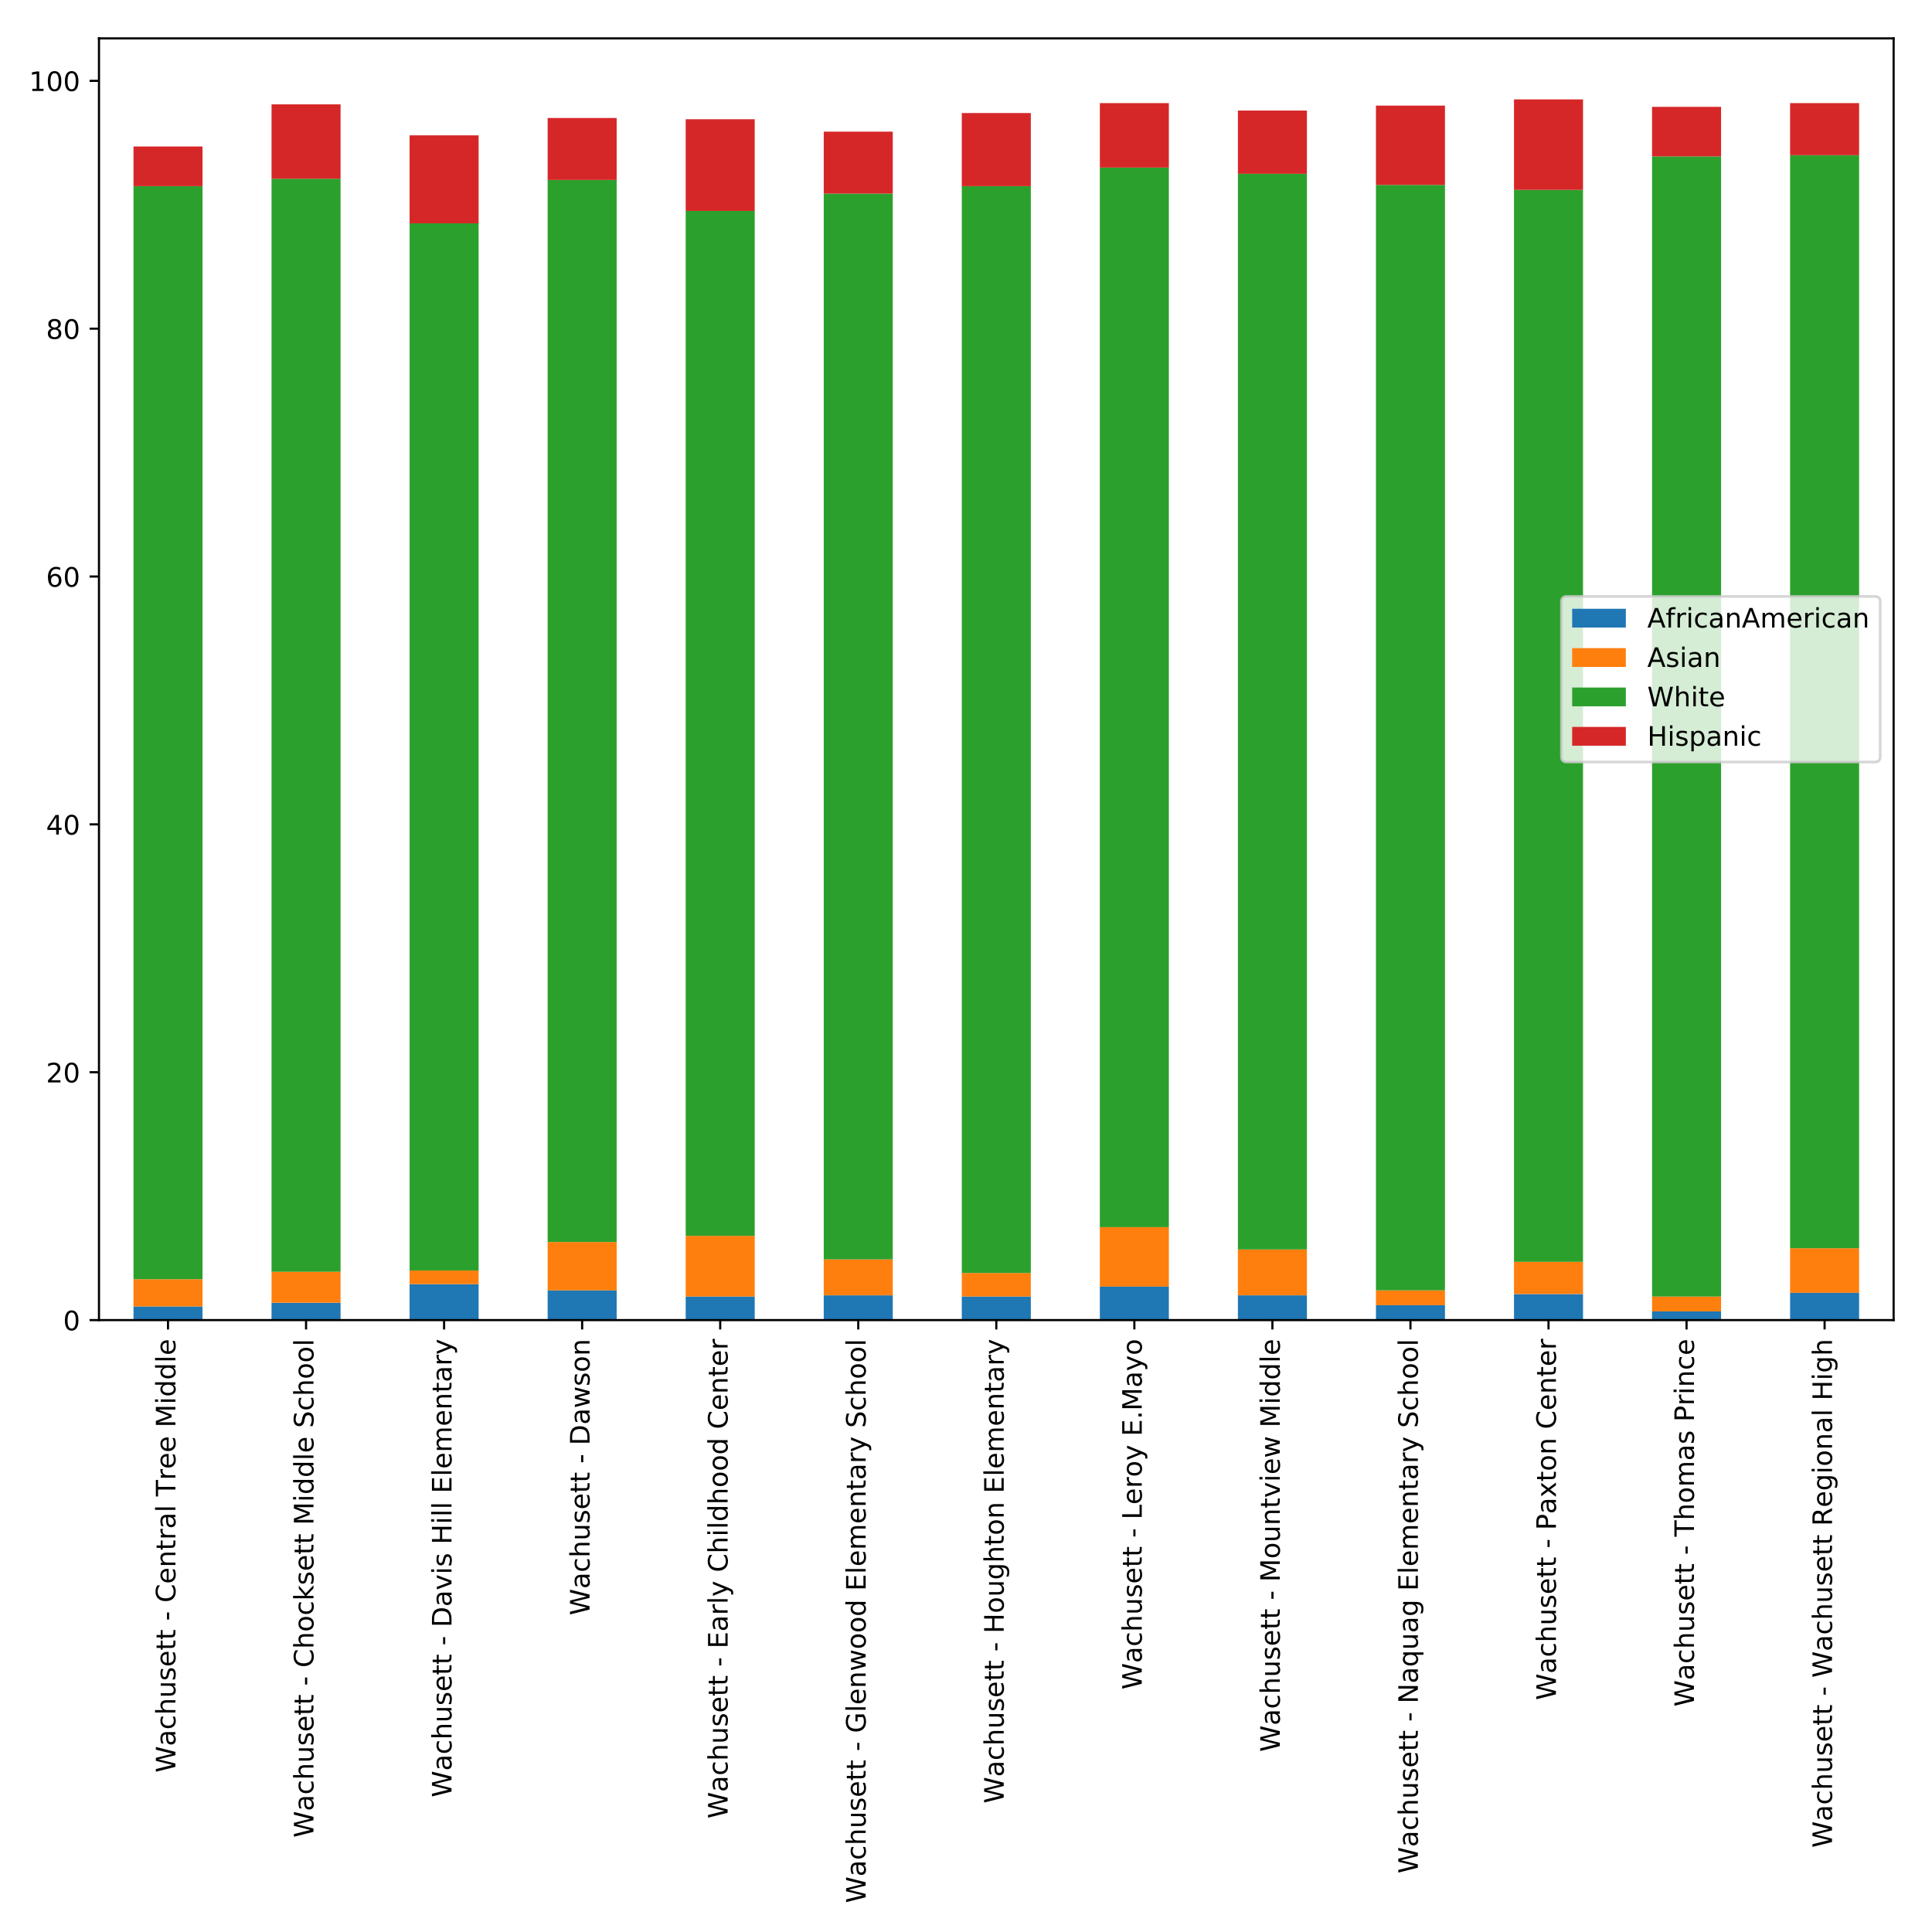 <?xml version="1.0" encoding="utf-8" standalone="no"?>
<!DOCTYPE svg PUBLIC "-//W3C//DTD SVG 1.1//EN"
  "http://www.w3.org/Graphics/SVG/1.1/DTD/svg11.dtd">
<!-- Created with matplotlib (http://matplotlib.org/) -->
<svg height="720pt" version="1.1" viewBox="0 0 720 720" width="720pt" xmlns="http://www.w3.org/2000/svg" xmlns:xlink="http://www.w3.org/1999/xlink">
 <defs>
  <style type="text/css">
*{stroke-linecap:butt;stroke-linejoin:round;}
  </style>
 </defs>
 <g id="figure_1">
  <g id="patch_1">
   <path d="M 0 720 
L 720 720 
L 720 0 
L 0 0 
z
" style="fill:#ffffff;"/>
  </g>
  <g id="axes_1">
   <g id="patch_2">
    <path d="M 36.888 491.956 
L 705.7 491.956 
L 705.7 14.3 
L 36.888 14.3 
z
" style="fill:#ffffff;"/>
   </g>
   <g id="patch_3">
    <path clip-path="url(#pa1936919d3)" d="M 49.749 491.956 
L 75.473 491.956 
L 75.473 486.876 
L 49.749 486.876 
z
" style="fill:#1f77b4;"/>
   </g>
   <g id="patch_4">
    <path clip-path="url(#pa1936919d3)" d="M 101.196 491.956 
L 126.92 491.956 
L 126.92 485.491 
L 101.196 485.491 
z
" style="fill:#1f77b4;"/>
   </g>
   <g id="patch_5">
    <path clip-path="url(#pa1936919d3)" d="M 152.644 491.956 
L 178.367 491.956 
L 178.367 478.563 
L 152.644 478.563 
z
" style="fill:#1f77b4;"/>
   </g>
   <g id="patch_6">
    <path clip-path="url(#pa1936919d3)" d="M 204.091 491.956 
L 229.814 491.956 
L 229.814 480.872 
L 204.091 480.872 
z
" style="fill:#1f77b4;"/>
   </g>
   <g id="patch_7">
    <path clip-path="url(#pa1936919d3)" d="M 255.538 491.956 
L 281.261 491.956 
L 281.261 483.181 
L 255.538 483.181 
z
" style="fill:#1f77b4;"/>
   </g>
   <g id="patch_8">
    <path clip-path="url(#pa1936919d3)" d="M 306.985 491.956 
L 332.708 491.956 
L 332.708 482.719 
L 306.985 482.719 
z
" style="fill:#1f77b4;"/>
   </g>
   <g id="patch_9">
    <path clip-path="url(#pa1936919d3)" d="M 358.432 491.956 
L 384.156 491.956 
L 384.156 483.181 
L 358.432 483.181 
z
" style="fill:#1f77b4;"/>
   </g>
   <g id="patch_10">
    <path clip-path="url(#pa1936919d3)" d="M 409.879 491.956 
L 435.603 491.956 
L 435.603 479.487 
L 409.879 479.487 
z
" style="fill:#1f77b4;"/>
   </g>
   <g id="patch_11">
    <path clip-path="url(#pa1936919d3)" d="M 461.326 491.956 
L 487.05 491.956 
L 487.05 482.719 
L 461.326 482.719 
z
" style="fill:#1f77b4;"/>
   </g>
   <g id="patch_12">
    <path clip-path="url(#pa1936919d3)" d="M 512.773 491.956 
L 538.497 491.956 
L 538.497 486.414 
L 512.773 486.414 
z
" style="fill:#1f77b4;"/>
   </g>
   <g id="patch_13">
    <path clip-path="url(#pa1936919d3)" d="M 564.22 491.956 
L 589.944 491.956 
L 589.944 482.258 
L 564.22 482.258 
z
" style="fill:#1f77b4;"/>
   </g>
   <g id="patch_14">
    <path clip-path="url(#pa1936919d3)" d="M 615.668 491.956 
L 641.391 491.956 
L 641.391 488.723 
L 615.668 488.723 
z
" style="fill:#1f77b4;"/>
   </g>
   <g id="patch_15">
    <path clip-path="url(#pa1936919d3)" d="M 667.115 491.956 
L 692.838 491.956 
L 692.838 481.796 
L 667.115 481.796 
z
" style="fill:#1f77b4;"/>
   </g>
   <g id="patch_16">
    <path clip-path="url(#pa1936919d3)" d="M 49.749 486.876 
L 75.473 486.876 
L 75.473 476.716 
L 49.749 476.716 
z
" style="fill:#ff7f0e;"/>
   </g>
   <g id="patch_17">
    <path clip-path="url(#pa1936919d3)" d="M 101.196 485.491 
L 126.92 485.491 
L 126.92 473.945 
L 101.196 473.945 
z
" style="fill:#ff7f0e;"/>
   </g>
   <g id="patch_18">
    <path clip-path="url(#pa1936919d3)" d="M 152.644 478.563 
L 178.367 478.563 
L 178.367 473.483 
L 152.644 473.483 
z
" style="fill:#ff7f0e;"/>
   </g>
   <g id="patch_19">
    <path clip-path="url(#pa1936919d3)" d="M 204.091 480.872 
L 229.814 480.872 
L 229.814 462.86 
L 204.091 462.86 
z
" style="fill:#ff7f0e;"/>
   </g>
   <g id="patch_20">
    <path clip-path="url(#pa1936919d3)" d="M 255.538 483.181 
L 281.261 483.181 
L 281.261 460.551 
L 255.538 460.551 
z
" style="fill:#ff7f0e;"/>
   </g>
   <g id="patch_21">
    <path clip-path="url(#pa1936919d3)" d="M 306.985 482.719 
L 332.708 482.719 
L 332.708 469.326 
L 306.985 469.326 
z
" style="fill:#ff7f0e;"/>
   </g>
   <g id="patch_22">
    <path clip-path="url(#pa1936919d3)" d="M 358.432 483.181 
L 384.156 483.181 
L 384.156 474.406 
L 358.432 474.406 
z
" style="fill:#ff7f0e;"/>
   </g>
   <g id="patch_23">
    <path clip-path="url(#pa1936919d3)" d="M 409.879 479.487 
L 435.603 479.487 
L 435.603 457.318 
L 409.879 457.318 
z
" style="fill:#ff7f0e;"/>
   </g>
   <g id="patch_24">
    <path clip-path="url(#pa1936919d3)" d="M 461.326 482.719 
L 487.05 482.719 
L 487.05 465.631 
L 461.326 465.631 
z
" style="fill:#ff7f0e;"/>
   </g>
   <g id="patch_25">
    <path clip-path="url(#pa1936919d3)" d="M 512.773 486.414 
L 538.497 486.414 
L 538.497 480.872 
L 512.773 480.872 
z
" style="fill:#ff7f0e;"/>
   </g>
   <g id="patch_26">
    <path clip-path="url(#pa1936919d3)" d="M 564.22 482.258 
L 589.944 482.258 
L 589.944 470.25 
L 564.22 470.25 
z
" style="fill:#ff7f0e;"/>
   </g>
   <g id="patch_27">
    <path clip-path="url(#pa1936919d3)" d="M 615.668 488.723 
L 641.391 488.723 
L 641.391 483.181 
L 615.668 483.181 
z
" style="fill:#ff7f0e;"/>
   </g>
   <g id="patch_28">
    <path clip-path="url(#pa1936919d3)" d="M 667.115 481.796 
L 692.838 481.796 
L 692.838 465.17 
L 667.115 465.17 
z
" style="fill:#ff7f0e;"/>
   </g>
   <g id="patch_29">
    <path clip-path="url(#pa1936919d3)" d="M 49.749 476.716 
L 75.473 476.716 
L 75.473 69.374 
L 49.749 69.374 
z
" style="fill:#2ca02c;"/>
   </g>
   <g id="patch_30">
    <path clip-path="url(#pa1936919d3)" d="M 101.196 473.945 
L 126.92 473.945 
L 126.92 66.603 
L 101.196 66.603 
z
" style="fill:#2ca02c;"/>
   </g>
   <g id="patch_31">
    <path clip-path="url(#pa1936919d3)" d="M 152.644 473.483 
L 178.367 473.483 
L 178.367 83.229 
L 152.644 83.229 
z
" style="fill:#2ca02c;"/>
   </g>
   <g id="patch_32">
    <path clip-path="url(#pa1936919d3)" d="M 204.091 462.86 
L 229.814 462.86 
L 229.814 67.065 
L 204.091 67.065 
z
" style="fill:#2ca02c;"/>
   </g>
   <g id="patch_33">
    <path clip-path="url(#pa1936919d3)" d="M 255.538 460.551 
L 281.261 460.551 
L 281.261 78.611 
L 255.538 78.611 
z
" style="fill:#2ca02c;"/>
   </g>
   <g id="patch_34">
    <path clip-path="url(#pa1936919d3)" d="M 306.985 469.326 
L 332.708 469.326 
L 332.708 72.145 
L 306.985 72.145 
z
" style="fill:#2ca02c;"/>
   </g>
   <g id="patch_35">
    <path clip-path="url(#pa1936919d3)" d="M 358.432 474.406 
L 384.156 474.406 
L 384.156 69.374 
L 358.432 69.374 
z
" style="fill:#2ca02c;"/>
   </g>
   <g id="patch_36">
    <path clip-path="url(#pa1936919d3)" d="M 409.879 457.318 
L 435.603 457.318 
L 435.603 62.447 
L 409.879 62.447 
z
" style="fill:#2ca02c;"/>
   </g>
   <g id="patch_37">
    <path clip-path="url(#pa1936919d3)" d="M 461.326 465.631 
L 487.05 465.631 
L 487.05 64.756 
L 461.326 64.756 
z
" style="fill:#2ca02c;"/>
   </g>
   <g id="patch_38">
    <path clip-path="url(#pa1936919d3)" d="M 512.773 480.872 
L 538.497 480.872 
L 538.497 68.912 
L 512.773 68.912 
z
" style="fill:#2ca02c;"/>
   </g>
   <g id="patch_39">
    <path clip-path="url(#pa1936919d3)" d="M 564.22 470.25 
L 589.944 470.25 
L 589.944 70.76 
L 564.22 70.76 
z
" style="fill:#2ca02c;"/>
   </g>
   <g id="patch_40">
    <path clip-path="url(#pa1936919d3)" d="M 615.668 483.181 
L 641.391 483.181 
L 641.391 58.29 
L 615.668 58.29 
z
" style="fill:#2ca02c;"/>
   </g>
   <g id="patch_41">
    <path clip-path="url(#pa1936919d3)" d="M 667.115 465.17 
L 692.838 465.17 
L 692.838 57.828 
L 667.115 57.828 
z
" style="fill:#2ca02c;"/>
   </g>
   <g id="patch_42">
    <path clip-path="url(#pa1936919d3)" d="M 49.749 69.374 
L 75.473 69.374 
L 75.473 54.595 
L 49.749 54.595 
z
" style="fill:#d62728;"/>
   </g>
   <g id="patch_43">
    <path clip-path="url(#pa1936919d3)" d="M 101.196 66.603 
L 126.92 66.603 
L 126.92 38.893 
L 101.196 38.893 
z
" style="fill:#d62728;"/>
   </g>
   <g id="patch_44">
    <path clip-path="url(#pa1936919d3)" d="M 152.644 83.229 
L 178.367 83.229 
L 178.367 50.439 
L 152.644 50.439 
z
" style="fill:#d62728;"/>
   </g>
   <g id="patch_45">
    <path clip-path="url(#pa1936919d3)" d="M 204.091 67.065 
L 229.814 67.065 
L 229.814 43.973 
L 204.091 43.973 
z
" style="fill:#d62728;"/>
   </g>
   <g id="patch_46">
    <path clip-path="url(#pa1936919d3)" d="M 255.538 78.611 
L 281.261 78.611 
L 281.261 44.435 
L 255.538 44.435 
z
" style="fill:#d62728;"/>
   </g>
   <g id="patch_47">
    <path clip-path="url(#pa1936919d3)" d="M 306.985 72.145 
L 332.708 72.145 
L 332.708 49.053 
L 306.985 49.053 
z
" style="fill:#d62728;"/>
   </g>
   <g id="patch_48">
    <path clip-path="url(#pa1936919d3)" d="M 358.432 69.374 
L 384.156 69.374 
L 384.156 42.126 
L 358.432 42.126 
z
" style="fill:#d62728;"/>
   </g>
   <g id="patch_49">
    <path clip-path="url(#pa1936919d3)" d="M 409.879 62.447 
L 435.603 62.447 
L 435.603 38.431 
L 409.879 38.431 
z
" style="fill:#d62728;"/>
   </g>
   <g id="patch_50">
    <path clip-path="url(#pa1936919d3)" d="M 461.326 64.756 
L 487.05 64.756 
L 487.05 41.202 
L 461.326 41.202 
z
" style="fill:#d62728;"/>
   </g>
   <g id="patch_51">
    <path clip-path="url(#pa1936919d3)" d="M 512.773 68.912 
L 538.497 68.912 
L 538.497 39.355 
L 512.773 39.355 
z
" style="fill:#d62728;"/>
   </g>
   <g id="patch_52">
    <path clip-path="url(#pa1936919d3)" d="M 564.22 70.76 
L 589.944 70.76 
L 589.944 37.046 
L 564.22 37.046 
z
" style="fill:#d62728;"/>
   </g>
   <g id="patch_53">
    <path clip-path="url(#pa1936919d3)" d="M 615.668 58.29 
L 641.391 58.29 
L 641.391 39.817 
L 615.668 39.817 
z
" style="fill:#d62728;"/>
   </g>
   <g id="patch_54">
    <path clip-path="url(#pa1936919d3)" d="M 667.115 57.828 
L 692.838 57.828 
L 692.838 38.431 
L 667.115 38.431 
z
" style="fill:#d62728;"/>
   </g>
   <g id="matplotlib.axis_1">
    <g id="xtick_1">
     <g id="line2d_1">
      <defs>
       <path d="M 0 0 
L 0 3.5 
" id="m941df7eb10" style="stroke:#000000;stroke-width:0.8;"/>
      </defs>
      <g>
       <use style="stroke:#000000;stroke-width:0.8;" x="62.611" xlink:href="#m941df7eb10" y="491.956"/>
      </g>
     </g>
     <g id="text_1">
      <!-- Wachusett - Central Tree Middle -->
      <defs>
       <path d="M 3.328 72.906 
L 13.281 72.906 
L 28.609 11.281 
L 43.891 72.906 
L 54.984 72.906 
L 70.312 11.281 
L 85.594 72.906 
L 95.609 72.906 
L 77.297 0 
L 64.891 0 
L 49.516 63.281 
L 33.984 0 
L 21.578 0 
z
" id="DejaVuSans-57"/>
       <path d="M 34.281 27.484 
Q 23.391 27.484 19.188 25 
Q 14.984 22.516 14.984 16.5 
Q 14.984 11.719 18.141 8.906 
Q 21.297 6.109 26.703 6.109 
Q 34.188 6.109 38.703 11.406 
Q 43.219 16.703 43.219 25.484 
L 43.219 27.484 
z
M 52.203 31.203 
L 52.203 0 
L 43.219 0 
L 43.219 8.297 
Q 40.141 3.328 35.547 0.953 
Q 30.953 -1.422 24.312 -1.422 
Q 15.922 -1.422 10.953 3.297 
Q 6 8.016 6 15.922 
Q 6 25.141 12.172 29.828 
Q 18.359 34.516 30.609 34.516 
L 43.219 34.516 
L 43.219 35.406 
Q 43.219 41.609 39.141 45 
Q 35.062 48.391 27.688 48.391 
Q 23 48.391 18.547 47.266 
Q 14.109 46.141 10.016 43.891 
L 10.016 52.203 
Q 14.938 54.109 19.578 55.047 
Q 24.219 56 28.609 56 
Q 40.484 56 46.344 49.844 
Q 52.203 43.703 52.203 31.203 
z
" id="DejaVuSans-61"/>
       <path d="M 48.781 52.594 
L 48.781 44.188 
Q 44.969 46.297 41.141 47.344 
Q 37.312 48.391 33.406 48.391 
Q 24.656 48.391 19.812 42.844 
Q 14.984 37.312 14.984 27.297 
Q 14.984 17.281 19.812 11.734 
Q 24.656 6.203 33.406 6.203 
Q 37.312 6.203 41.141 7.25 
Q 44.969 8.297 48.781 10.406 
L 48.781 2.094 
Q 45.016 0.344 40.984 -0.531 
Q 36.969 -1.422 32.422 -1.422 
Q 20.062 -1.422 12.781 6.344 
Q 5.516 14.109 5.516 27.297 
Q 5.516 40.672 12.859 48.328 
Q 20.219 56 33.016 56 
Q 37.156 56 41.109 55.141 
Q 45.062 54.297 48.781 52.594 
z
" id="DejaVuSans-63"/>
       <path d="M 54.891 33.016 
L 54.891 0 
L 45.906 0 
L 45.906 32.719 
Q 45.906 40.484 42.875 44.328 
Q 39.844 48.188 33.797 48.188 
Q 26.516 48.188 22.312 43.547 
Q 18.109 38.922 18.109 30.906 
L 18.109 0 
L 9.078 0 
L 9.078 75.984 
L 18.109 75.984 
L 18.109 46.188 
Q 21.344 51.125 25.703 53.562 
Q 30.078 56 35.797 56 
Q 45.219 56 50.047 50.172 
Q 54.891 44.344 54.891 33.016 
z
" id="DejaVuSans-68"/>
       <path d="M 8.5 21.578 
L 8.5 54.688 
L 17.484 54.688 
L 17.484 21.922 
Q 17.484 14.156 20.5 10.266 
Q 23.531 6.391 29.594 6.391 
Q 36.859 6.391 41.078 11.031 
Q 45.312 15.672 45.312 23.688 
L 45.312 54.688 
L 54.297 54.688 
L 54.297 0 
L 45.312 0 
L 45.312 8.406 
Q 42.047 3.422 37.719 1 
Q 33.406 -1.422 27.688 -1.422 
Q 18.266 -1.422 13.375 4.438 
Q 8.5 10.297 8.5 21.578 
z
M 31.109 56 
z
" id="DejaVuSans-75"/>
       <path d="M 44.281 53.078 
L 44.281 44.578 
Q 40.484 46.531 36.375 47.5 
Q 32.281 48.484 27.875 48.484 
Q 21.188 48.484 17.844 46.438 
Q 14.5 44.391 14.5 40.281 
Q 14.5 37.156 16.891 35.375 
Q 19.281 33.594 26.516 31.984 
L 29.594 31.297 
Q 39.156 29.25 43.188 25.516 
Q 47.219 21.781 47.219 15.094 
Q 47.219 7.469 41.188 3.016 
Q 35.156 -1.422 24.609 -1.422 
Q 20.219 -1.422 15.453 -0.562 
Q 10.688 0.297 5.422 2 
L 5.422 11.281 
Q 10.406 8.688 15.234 7.391 
Q 20.062 6.109 24.812 6.109 
Q 31.156 6.109 34.562 8.281 
Q 37.984 10.453 37.984 14.406 
Q 37.984 18.062 35.516 20.016 
Q 33.062 21.969 24.703 23.781 
L 21.578 24.516 
Q 13.234 26.266 9.516 29.906 
Q 5.812 33.547 5.812 39.891 
Q 5.812 47.609 11.281 51.797 
Q 16.75 56 26.812 56 
Q 31.781 56 36.172 55.266 
Q 40.578 54.547 44.281 53.078 
z
" id="DejaVuSans-73"/>
       <path d="M 56.203 29.594 
L 56.203 25.203 
L 14.891 25.203 
Q 15.484 15.922 20.484 11.062 
Q 25.484 6.203 34.422 6.203 
Q 39.594 6.203 44.453 7.469 
Q 49.312 8.734 54.109 11.281 
L 54.109 2.781 
Q 49.266 0.734 44.188 -0.344 
Q 39.109 -1.422 33.891 -1.422 
Q 20.797 -1.422 13.156 6.188 
Q 5.516 13.812 5.516 26.812 
Q 5.516 40.234 12.766 48.109 
Q 20.016 56 32.328 56 
Q 43.359 56 49.781 48.891 
Q 56.203 41.797 56.203 29.594 
z
M 47.219 32.234 
Q 47.125 39.594 43.094 43.984 
Q 39.062 48.391 32.422 48.391 
Q 24.906 48.391 20.391 44.141 
Q 15.875 39.891 15.188 32.172 
z
" id="DejaVuSans-65"/>
       <path d="M 18.312 70.219 
L 18.312 54.688 
L 36.812 54.688 
L 36.812 47.703 
L 18.312 47.703 
L 18.312 18.016 
Q 18.312 11.328 20.141 9.422 
Q 21.969 7.516 27.594 7.516 
L 36.812 7.516 
L 36.812 0 
L 27.594 0 
Q 17.188 0 13.234 3.875 
Q 9.281 7.766 9.281 18.016 
L 9.281 47.703 
L 2.688 47.703 
L 2.688 54.688 
L 9.281 54.688 
L 9.281 70.219 
z
" id="DejaVuSans-74"/>
       <path id="DejaVuSans-20"/>
       <path d="M 4.891 31.391 
L 31.203 31.391 
L 31.203 23.391 
L 4.891 23.391 
z
" id="DejaVuSans-2d"/>
       <path d="M 64.406 67.281 
L 64.406 56.891 
Q 59.422 61.531 53.781 63.812 
Q 48.141 66.109 41.797 66.109 
Q 29.297 66.109 22.656 58.469 
Q 16.016 50.828 16.016 36.375 
Q 16.016 21.969 22.656 14.328 
Q 29.297 6.688 41.797 6.688 
Q 48.141 6.688 53.781 8.984 
Q 59.422 11.281 64.406 15.922 
L 64.406 5.609 
Q 59.234 2.094 53.438 0.328 
Q 47.656 -1.422 41.219 -1.422 
Q 24.656 -1.422 15.125 8.703 
Q 5.609 18.844 5.609 36.375 
Q 5.609 53.953 15.125 64.078 
Q 24.656 74.219 41.219 74.219 
Q 47.75 74.219 53.531 72.484 
Q 59.328 70.75 64.406 67.281 
z
" id="DejaVuSans-43"/>
       <path d="M 54.891 33.016 
L 54.891 0 
L 45.906 0 
L 45.906 32.719 
Q 45.906 40.484 42.875 44.328 
Q 39.844 48.188 33.797 48.188 
Q 26.516 48.188 22.312 43.547 
Q 18.109 38.922 18.109 30.906 
L 18.109 0 
L 9.078 0 
L 9.078 54.688 
L 18.109 54.688 
L 18.109 46.188 
Q 21.344 51.125 25.703 53.562 
Q 30.078 56 35.797 56 
Q 45.219 56 50.047 50.172 
Q 54.891 44.344 54.891 33.016 
z
" id="DejaVuSans-6e"/>
       <path d="M 41.109 46.297 
Q 39.594 47.172 37.812 47.578 
Q 36.031 48 33.891 48 
Q 26.266 48 22.188 43.047 
Q 18.109 38.094 18.109 28.812 
L 18.109 0 
L 9.078 0 
L 9.078 54.688 
L 18.109 54.688 
L 18.109 46.188 
Q 20.953 51.172 25.484 53.578 
Q 30.031 56 36.531 56 
Q 37.453 56 38.578 55.875 
Q 39.703 55.766 41.062 55.516 
z
" id="DejaVuSans-72"/>
       <path d="M 9.422 75.984 
L 18.406 75.984 
L 18.406 0 
L 9.422 0 
z
" id="DejaVuSans-6c"/>
       <path d="M -0.297 72.906 
L 61.375 72.906 
L 61.375 64.594 
L 35.5 64.594 
L 35.5 0 
L 25.594 0 
L 25.594 64.594 
L -0.297 64.594 
z
" id="DejaVuSans-54"/>
       <path d="M 9.812 72.906 
L 24.516 72.906 
L 43.109 23.297 
L 61.812 72.906 
L 76.516 72.906 
L 76.516 0 
L 66.891 0 
L 66.891 64.016 
L 48.094 14.016 
L 38.188 14.016 
L 19.391 64.016 
L 19.391 0 
L 9.812 0 
z
" id="DejaVuSans-4d"/>
       <path d="M 9.422 54.688 
L 18.406 54.688 
L 18.406 0 
L 9.422 0 
z
M 9.422 75.984 
L 18.406 75.984 
L 18.406 64.594 
L 9.422 64.594 
z
" id="DejaVuSans-69"/>
       <path d="M 45.406 46.391 
L 45.406 75.984 
L 54.391 75.984 
L 54.391 0 
L 45.406 0 
L 45.406 8.203 
Q 42.578 3.328 38.25 0.953 
Q 33.938 -1.422 27.875 -1.422 
Q 17.969 -1.422 11.734 6.484 
Q 5.516 14.406 5.516 27.297 
Q 5.516 40.188 11.734 48.094 
Q 17.969 56 27.875 56 
Q 33.938 56 38.25 53.625 
Q 42.578 51.266 45.406 46.391 
z
M 14.797 27.297 
Q 14.797 17.391 18.875 11.75 
Q 22.953 6.109 30.078 6.109 
Q 37.203 6.109 41.297 11.75 
Q 45.406 17.391 45.406 27.297 
Q 45.406 37.203 41.297 42.844 
Q 37.203 48.484 30.078 48.484 
Q 22.953 48.484 18.875 42.844 
Q 14.797 37.203 14.797 27.297 
z
" id="DejaVuSans-64"/>
      </defs>
      <g transform="translate(65.37 660.605)rotate(-90)scale(0.1 -0.1)">
       <use xlink:href="#DejaVuSans-57"/>
       <use x="98.783" xlink:href="#DejaVuSans-61"/>
       <use x="160.062" xlink:href="#DejaVuSans-63"/>
       <use x="215.043" xlink:href="#DejaVuSans-68"/>
       <use x="278.422" xlink:href="#DejaVuSans-75"/>
       <use x="341.801" xlink:href="#DejaVuSans-73"/>
       <use x="393.9" xlink:href="#DejaVuSans-65"/>
       <use x="455.424" xlink:href="#DejaVuSans-74"/>
       <use x="494.633" xlink:href="#DejaVuSans-74"/>
       <use x="533.842" xlink:href="#DejaVuSans-20"/>
       <use x="565.629" xlink:href="#DejaVuSans-2d"/>
       <use x="601.713" xlink:href="#DejaVuSans-20"/>
       <use x="633.5" xlink:href="#DejaVuSans-43"/>
       <use x="703.324" xlink:href="#DejaVuSans-65"/>
       <use x="764.848" xlink:href="#DejaVuSans-6e"/>
       <use x="828.227" xlink:href="#DejaVuSans-74"/>
       <use x="867.436" xlink:href="#DejaVuSans-72"/>
       <use x="908.549" xlink:href="#DejaVuSans-61"/>
       <use x="969.828" xlink:href="#DejaVuSans-6c"/>
       <use x="997.611" xlink:href="#DejaVuSans-20"/>
       <use x="1029.398" xlink:href="#DejaVuSans-54"/>
       <use x="1090.264" xlink:href="#DejaVuSans-72"/>
       <use x="1131.346" xlink:href="#DejaVuSans-65"/>
       <use x="1192.869" xlink:href="#DejaVuSans-65"/>
       <use x="1254.393" xlink:href="#DejaVuSans-20"/>
       <use x="1286.18" xlink:href="#DejaVuSans-4d"/>
       <use x="1372.459" xlink:href="#DejaVuSans-69"/>
       <use x="1400.242" xlink:href="#DejaVuSans-64"/>
       <use x="1463.719" xlink:href="#DejaVuSans-64"/>
       <use x="1527.195" xlink:href="#DejaVuSans-6c"/>
       <use x="1554.979" xlink:href="#DejaVuSans-65"/>
      </g>
     </g>
    </g>
    <g id="xtick_2">
     <g id="line2d_2">
      <g>
       <use style="stroke:#000000;stroke-width:0.8;" x="114.058" xlink:href="#m941df7eb10" y="491.956"/>
      </g>
     </g>
     <g id="text_2">
      <!-- Wachusett - Chocksett Middle School -->
      <defs>
       <path d="M 30.609 48.391 
Q 23.391 48.391 19.188 42.75 
Q 14.984 37.109 14.984 27.297 
Q 14.984 17.484 19.156 11.844 
Q 23.344 6.203 30.609 6.203 
Q 37.797 6.203 41.984 11.859 
Q 46.188 17.531 46.188 27.297 
Q 46.188 37.016 41.984 42.703 
Q 37.797 48.391 30.609 48.391 
z
M 30.609 56 
Q 42.328 56 49.016 48.375 
Q 55.719 40.766 55.719 27.297 
Q 55.719 13.875 49.016 6.219 
Q 42.328 -1.422 30.609 -1.422 
Q 18.844 -1.422 12.172 6.219 
Q 5.516 13.875 5.516 27.297 
Q 5.516 40.766 12.172 48.375 
Q 18.844 56 30.609 56 
z
" id="DejaVuSans-6f"/>
       <path d="M 9.078 75.984 
L 18.109 75.984 
L 18.109 31.109 
L 44.922 54.688 
L 56.391 54.688 
L 27.391 29.109 
L 57.625 0 
L 45.906 0 
L 18.109 26.703 
L 18.109 0 
L 9.078 0 
z
" id="DejaVuSans-6b"/>
       <path d="M 53.516 70.516 
L 53.516 60.891 
Q 47.906 63.578 42.922 64.891 
Q 37.938 66.219 33.297 66.219 
Q 25.25 66.219 20.875 63.094 
Q 16.5 59.969 16.5 54.203 
Q 16.5 49.359 19.406 46.891 
Q 22.312 44.438 30.422 42.922 
L 36.375 41.703 
Q 47.406 39.594 52.656 34.297 
Q 57.906 29 57.906 20.125 
Q 57.906 9.516 50.797 4.047 
Q 43.703 -1.422 29.984 -1.422 
Q 24.812 -1.422 18.969 -0.25 
Q 13.141 0.922 6.891 3.219 
L 6.891 13.375 
Q 12.891 10.016 18.656 8.297 
Q 24.422 6.594 29.984 6.594 
Q 38.422 6.594 43.016 9.906 
Q 47.609 13.234 47.609 19.391 
Q 47.609 24.75 44.312 27.781 
Q 41.016 30.812 33.5 32.328 
L 27.484 33.5 
Q 16.453 35.688 11.516 40.375 
Q 6.594 45.062 6.594 53.422 
Q 6.594 63.094 13.406 68.656 
Q 20.219 74.219 32.172 74.219 
Q 37.312 74.219 42.625 73.281 
Q 47.953 72.359 53.516 70.516 
z
" id="DejaVuSans-53"/>
      </defs>
      <g transform="translate(116.818 684.825)rotate(-90)scale(0.1 -0.1)">
       <use xlink:href="#DejaVuSans-57"/>
       <use x="98.783" xlink:href="#DejaVuSans-61"/>
       <use x="160.062" xlink:href="#DejaVuSans-63"/>
       <use x="215.043" xlink:href="#DejaVuSans-68"/>
       <use x="278.422" xlink:href="#DejaVuSans-75"/>
       <use x="341.801" xlink:href="#DejaVuSans-73"/>
       <use x="393.9" xlink:href="#DejaVuSans-65"/>
       <use x="455.424" xlink:href="#DejaVuSans-74"/>
       <use x="494.633" xlink:href="#DejaVuSans-74"/>
       <use x="533.842" xlink:href="#DejaVuSans-20"/>
       <use x="565.629" xlink:href="#DejaVuSans-2d"/>
       <use x="601.713" xlink:href="#DejaVuSans-20"/>
       <use x="633.5" xlink:href="#DejaVuSans-43"/>
       <use x="703.324" xlink:href="#DejaVuSans-68"/>
       <use x="766.703" xlink:href="#DejaVuSans-6f"/>
       <use x="827.885" xlink:href="#DejaVuSans-63"/>
       <use x="882.865" xlink:href="#DejaVuSans-6b"/>
       <use x="940.775" xlink:href="#DejaVuSans-73"/>
       <use x="992.875" xlink:href="#DejaVuSans-65"/>
       <use x="1054.398" xlink:href="#DejaVuSans-74"/>
       <use x="1093.607" xlink:href="#DejaVuSans-74"/>
       <use x="1132.816" xlink:href="#DejaVuSans-20"/>
       <use x="1164.604" xlink:href="#DejaVuSans-4d"/>
       <use x="1250.883" xlink:href="#DejaVuSans-69"/>
       <use x="1278.666" xlink:href="#DejaVuSans-64"/>
       <use x="1342.143" xlink:href="#DejaVuSans-64"/>
       <use x="1405.619" xlink:href="#DejaVuSans-6c"/>
       <use x="1433.402" xlink:href="#DejaVuSans-65"/>
       <use x="1494.926" xlink:href="#DejaVuSans-20"/>
       <use x="1526.713" xlink:href="#DejaVuSans-53"/>
       <use x="1590.189" xlink:href="#DejaVuSans-63"/>
       <use x="1645.17" xlink:href="#DejaVuSans-68"/>
       <use x="1708.549" xlink:href="#DejaVuSans-6f"/>
       <use x="1769.73" xlink:href="#DejaVuSans-6f"/>
       <use x="1830.912" xlink:href="#DejaVuSans-6c"/>
      </g>
     </g>
    </g>
    <g id="xtick_3">
     <g id="line2d_3">
      <g>
       <use style="stroke:#000000;stroke-width:0.8;" x="165.505" xlink:href="#m941df7eb10" y="491.956"/>
      </g>
     </g>
     <g id="text_3">
      <!-- Wachusett - Davis Hill Elementary -->
      <defs>
       <path d="M 19.672 64.797 
L 19.672 8.109 
L 31.594 8.109 
Q 46.688 8.109 53.688 14.938 
Q 60.688 21.781 60.688 36.531 
Q 60.688 51.172 53.688 57.984 
Q 46.688 64.797 31.594 64.797 
z
M 9.812 72.906 
L 30.078 72.906 
Q 51.266 72.906 61.172 64.094 
Q 71.094 55.281 71.094 36.531 
Q 71.094 17.672 61.125 8.828 
Q 51.172 0 30.078 0 
L 9.812 0 
z
" id="DejaVuSans-44"/>
       <path d="M 2.984 54.688 
L 12.5 54.688 
L 29.594 8.797 
L 46.688 54.688 
L 56.203 54.688 
L 35.688 0 
L 23.484 0 
z
" id="DejaVuSans-76"/>
       <path d="M 9.812 72.906 
L 19.672 72.906 
L 19.672 43.016 
L 55.516 43.016 
L 55.516 72.906 
L 65.375 72.906 
L 65.375 0 
L 55.516 0 
L 55.516 34.719 
L 19.672 34.719 
L 19.672 0 
L 9.812 0 
z
" id="DejaVuSans-48"/>
       <path d="M 9.812 72.906 
L 55.906 72.906 
L 55.906 64.594 
L 19.672 64.594 
L 19.672 43.016 
L 54.391 43.016 
L 54.391 34.719 
L 19.672 34.719 
L 19.672 8.297 
L 56.781 8.297 
L 56.781 0 
L 9.812 0 
z
" id="DejaVuSans-45"/>
       <path d="M 52 44.188 
Q 55.375 50.25 60.062 53.125 
Q 64.75 56 71.094 56 
Q 79.641 56 84.281 50.016 
Q 88.922 44.047 88.922 33.016 
L 88.922 0 
L 79.891 0 
L 79.891 32.719 
Q 79.891 40.578 77.094 44.375 
Q 74.312 48.188 68.609 48.188 
Q 61.625 48.188 57.562 43.547 
Q 53.516 38.922 53.516 30.906 
L 53.516 0 
L 44.484 0 
L 44.484 32.719 
Q 44.484 40.625 41.703 44.406 
Q 38.922 48.188 33.109 48.188 
Q 26.219 48.188 22.156 43.531 
Q 18.109 38.875 18.109 30.906 
L 18.109 0 
L 9.078 0 
L 9.078 54.688 
L 18.109 54.688 
L 18.109 46.188 
Q 21.188 51.219 25.484 53.609 
Q 29.781 56 35.688 56 
Q 41.656 56 45.828 52.969 
Q 50 49.953 52 44.188 
z
" id="DejaVuSans-6d"/>
       <path d="M 32.172 -5.078 
Q 28.375 -14.844 24.75 -17.812 
Q 21.141 -20.797 15.094 -20.797 
L 7.906 -20.797 
L 7.906 -13.281 
L 13.188 -13.281 
Q 16.891 -13.281 18.938 -11.516 
Q 21 -9.766 23.484 -3.219 
L 25.094 0.875 
L 2.984 54.688 
L 12.5 54.688 
L 29.594 11.922 
L 46.688 54.688 
L 56.203 54.688 
z
" id="DejaVuSans-79"/>
      </defs>
      <g transform="translate(168.265 669.808)rotate(-90)scale(0.1 -0.1)">
       <use xlink:href="#DejaVuSans-57"/>
       <use x="98.783" xlink:href="#DejaVuSans-61"/>
       <use x="160.062" xlink:href="#DejaVuSans-63"/>
       <use x="215.043" xlink:href="#DejaVuSans-68"/>
       <use x="278.422" xlink:href="#DejaVuSans-75"/>
       <use x="341.801" xlink:href="#DejaVuSans-73"/>
       <use x="393.9" xlink:href="#DejaVuSans-65"/>
       <use x="455.424" xlink:href="#DejaVuSans-74"/>
       <use x="494.633" xlink:href="#DejaVuSans-74"/>
       <use x="533.842" xlink:href="#DejaVuSans-20"/>
       <use x="565.629" xlink:href="#DejaVuSans-2d"/>
       <use x="601.713" xlink:href="#DejaVuSans-20"/>
       <use x="633.5" xlink:href="#DejaVuSans-44"/>
       <use x="710.502" xlink:href="#DejaVuSans-61"/>
       <use x="771.781" xlink:href="#DejaVuSans-76"/>
       <use x="830.961" xlink:href="#DejaVuSans-69"/>
       <use x="858.744" xlink:href="#DejaVuSans-73"/>
       <use x="910.844" xlink:href="#DejaVuSans-20"/>
       <use x="942.631" xlink:href="#DejaVuSans-48"/>
       <use x="1017.826" xlink:href="#DejaVuSans-69"/>
       <use x="1045.609" xlink:href="#DejaVuSans-6c"/>
       <use x="1073.393" xlink:href="#DejaVuSans-6c"/>
       <use x="1101.176" xlink:href="#DejaVuSans-20"/>
       <use x="1132.963" xlink:href="#DejaVuSans-45"/>
       <use x="1196.146" xlink:href="#DejaVuSans-6c"/>
       <use x="1223.93" xlink:href="#DejaVuSans-65"/>
       <use x="1285.453" xlink:href="#DejaVuSans-6d"/>
       <use x="1382.865" xlink:href="#DejaVuSans-65"/>
       <use x="1444.389" xlink:href="#DejaVuSans-6e"/>
       <use x="1507.768" xlink:href="#DejaVuSans-74"/>
       <use x="1546.977" xlink:href="#DejaVuSans-61"/>
       <use x="1608.256" xlink:href="#DejaVuSans-72"/>
       <use x="1649.369" xlink:href="#DejaVuSans-79"/>
      </g>
     </g>
    </g>
    <g id="xtick_4">
     <g id="line2d_4">
      <g>
       <use style="stroke:#000000;stroke-width:0.8;" x="216.952" xlink:href="#m941df7eb10" y="491.956"/>
      </g>
     </g>
     <g id="text_4">
      <!-- Wachusett - Dawson -->
      <defs>
       <path d="M 4.203 54.688 
L 13.188 54.688 
L 24.422 12.016 
L 35.594 54.688 
L 46.188 54.688 
L 57.422 12.016 
L 68.609 54.688 
L 77.594 54.688 
L 63.281 0 
L 52.688 0 
L 40.922 44.828 
L 29.109 0 
L 18.5 0 
z
" id="DejaVuSans-77"/>
      </defs>
      <g transform="translate(219.712 601.975)rotate(-90)scale(0.1 -0.1)">
       <use xlink:href="#DejaVuSans-57"/>
       <use x="98.783" xlink:href="#DejaVuSans-61"/>
       <use x="160.062" xlink:href="#DejaVuSans-63"/>
       <use x="215.043" xlink:href="#DejaVuSans-68"/>
       <use x="278.422" xlink:href="#DejaVuSans-75"/>
       <use x="341.801" xlink:href="#DejaVuSans-73"/>
       <use x="393.9" xlink:href="#DejaVuSans-65"/>
       <use x="455.424" xlink:href="#DejaVuSans-74"/>
       <use x="494.633" xlink:href="#DejaVuSans-74"/>
       <use x="533.842" xlink:href="#DejaVuSans-20"/>
       <use x="565.629" xlink:href="#DejaVuSans-2d"/>
       <use x="601.713" xlink:href="#DejaVuSans-20"/>
       <use x="633.5" xlink:href="#DejaVuSans-44"/>
       <use x="710.502" xlink:href="#DejaVuSans-61"/>
       <use x="771.781" xlink:href="#DejaVuSans-77"/>
       <use x="853.568" xlink:href="#DejaVuSans-73"/>
       <use x="905.668" xlink:href="#DejaVuSans-6f"/>
       <use x="966.85" xlink:href="#DejaVuSans-6e"/>
      </g>
     </g>
    </g>
    <g id="xtick_5">
     <g id="line2d_5">
      <g>
       <use style="stroke:#000000;stroke-width:0.8;" x="268.4" xlink:href="#m941df7eb10" y="491.956"/>
      </g>
     </g>
     <g id="text_5">
      <!-- Wachusett - Early Childhood Center -->
      <g transform="translate(271.159 677.72)rotate(-90)scale(0.1 -0.1)">
       <use xlink:href="#DejaVuSans-57"/>
       <use x="98.783" xlink:href="#DejaVuSans-61"/>
       <use x="160.062" xlink:href="#DejaVuSans-63"/>
       <use x="215.043" xlink:href="#DejaVuSans-68"/>
       <use x="278.422" xlink:href="#DejaVuSans-75"/>
       <use x="341.801" xlink:href="#DejaVuSans-73"/>
       <use x="393.9" xlink:href="#DejaVuSans-65"/>
       <use x="455.424" xlink:href="#DejaVuSans-74"/>
       <use x="494.633" xlink:href="#DejaVuSans-74"/>
       <use x="533.842" xlink:href="#DejaVuSans-20"/>
       <use x="565.629" xlink:href="#DejaVuSans-2d"/>
       <use x="601.713" xlink:href="#DejaVuSans-20"/>
       <use x="633.5" xlink:href="#DejaVuSans-45"/>
       <use x="696.684" xlink:href="#DejaVuSans-61"/>
       <use x="757.963" xlink:href="#DejaVuSans-72"/>
       <use x="799.076" xlink:href="#DejaVuSans-6c"/>
       <use x="826.859" xlink:href="#DejaVuSans-79"/>
       <use x="886.039" xlink:href="#DejaVuSans-20"/>
       <use x="917.826" xlink:href="#DejaVuSans-43"/>
       <use x="987.65" xlink:href="#DejaVuSans-68"/>
       <use x="1051.029" xlink:href="#DejaVuSans-69"/>
       <use x="1078.812" xlink:href="#DejaVuSans-6c"/>
       <use x="1106.596" xlink:href="#DejaVuSans-64"/>
       <use x="1170.072" xlink:href="#DejaVuSans-68"/>
       <use x="1233.451" xlink:href="#DejaVuSans-6f"/>
       <use x="1294.633" xlink:href="#DejaVuSans-6f"/>
       <use x="1355.814" xlink:href="#DejaVuSans-64"/>
       <use x="1419.291" xlink:href="#DejaVuSans-20"/>
       <use x="1451.078" xlink:href="#DejaVuSans-43"/>
       <use x="1520.902" xlink:href="#DejaVuSans-65"/>
       <use x="1582.426" xlink:href="#DejaVuSans-6e"/>
       <use x="1645.805" xlink:href="#DejaVuSans-74"/>
       <use x="1685.014" xlink:href="#DejaVuSans-65"/>
       <use x="1746.537" xlink:href="#DejaVuSans-72"/>
      </g>
     </g>
    </g>
    <g id="xtick_6">
     <g id="line2d_6">
      <g>
       <use style="stroke:#000000;stroke-width:0.8;" x="319.847" xlink:href="#m941df7eb10" y="491.956"/>
      </g>
     </g>
     <g id="text_6">
      <!-- Wachusett - Glenwood Elementary School -->
      <defs>
       <path d="M 59.516 10.406 
L 59.516 29.984 
L 43.406 29.984 
L 43.406 38.094 
L 69.281 38.094 
L 69.281 6.781 
Q 63.578 2.734 56.688 0.656 
Q 49.812 -1.422 42 -1.422 
Q 24.906 -1.422 15.25 8.562 
Q 5.609 18.562 5.609 36.375 
Q 5.609 54.25 15.25 64.234 
Q 24.906 74.219 42 74.219 
Q 49.125 74.219 55.547 72.453 
Q 61.969 70.703 67.391 67.281 
L 67.391 56.781 
Q 61.922 61.422 55.766 63.766 
Q 49.609 66.109 42.828 66.109 
Q 29.438 66.109 22.719 58.641 
Q 16.016 51.172 16.016 36.375 
Q 16.016 21.625 22.719 14.156 
Q 29.438 6.688 42.828 6.688 
Q 48.047 6.688 52.141 7.594 
Q 56.25 8.5 59.516 10.406 
z
" id="DejaVuSans-47"/>
      </defs>
      <g transform="translate(322.606 709.2)rotate(-90)scale(0.1 -0.1)">
       <use xlink:href="#DejaVuSans-57"/>
       <use x="98.783" xlink:href="#DejaVuSans-61"/>
       <use x="160.062" xlink:href="#DejaVuSans-63"/>
       <use x="215.043" xlink:href="#DejaVuSans-68"/>
       <use x="278.422" xlink:href="#DejaVuSans-75"/>
       <use x="341.801" xlink:href="#DejaVuSans-73"/>
       <use x="393.9" xlink:href="#DejaVuSans-65"/>
       <use x="455.424" xlink:href="#DejaVuSans-74"/>
       <use x="494.633" xlink:href="#DejaVuSans-74"/>
       <use x="533.842" xlink:href="#DejaVuSans-20"/>
       <use x="565.629" xlink:href="#DejaVuSans-2d"/>
       <use x="601.713" xlink:href="#DejaVuSans-20"/>
       <use x="633.5" xlink:href="#DejaVuSans-47"/>
       <use x="710.99" xlink:href="#DejaVuSans-6c"/>
       <use x="738.773" xlink:href="#DejaVuSans-65"/>
       <use x="800.297" xlink:href="#DejaVuSans-6e"/>
       <use x="863.676" xlink:href="#DejaVuSans-77"/>
       <use x="945.463" xlink:href="#DejaVuSans-6f"/>
       <use x="1006.645" xlink:href="#DejaVuSans-6f"/>
       <use x="1067.826" xlink:href="#DejaVuSans-64"/>
       <use x="1131.303" xlink:href="#DejaVuSans-20"/>
       <use x="1163.09" xlink:href="#DejaVuSans-45"/>
       <use x="1226.273" xlink:href="#DejaVuSans-6c"/>
       <use x="1254.057" xlink:href="#DejaVuSans-65"/>
       <use x="1315.58" xlink:href="#DejaVuSans-6d"/>
       <use x="1412.992" xlink:href="#DejaVuSans-65"/>
       <use x="1474.516" xlink:href="#DejaVuSans-6e"/>
       <use x="1537.895" xlink:href="#DejaVuSans-74"/>
       <use x="1577.104" xlink:href="#DejaVuSans-61"/>
       <use x="1638.383" xlink:href="#DejaVuSans-72"/>
       <use x="1679.496" xlink:href="#DejaVuSans-79"/>
       <use x="1738.676" xlink:href="#DejaVuSans-20"/>
       <use x="1770.463" xlink:href="#DejaVuSans-53"/>
       <use x="1833.939" xlink:href="#DejaVuSans-63"/>
       <use x="1888.92" xlink:href="#DejaVuSans-68"/>
       <use x="1952.299" xlink:href="#DejaVuSans-6f"/>
       <use x="2013.48" xlink:href="#DejaVuSans-6f"/>
       <use x="2074.662" xlink:href="#DejaVuSans-6c"/>
      </g>
     </g>
    </g>
    <g id="xtick_7">
     <g id="line2d_7">
      <g>
       <use style="stroke:#000000;stroke-width:0.8;" x="371.294" xlink:href="#m941df7eb10" y="491.956"/>
      </g>
     </g>
     <g id="text_7">
      <!-- Wachusett - Houghton Elementary -->
      <defs>
       <path d="M 45.406 27.984 
Q 45.406 37.75 41.375 43.109 
Q 37.359 48.484 30.078 48.484 
Q 22.859 48.484 18.828 43.109 
Q 14.797 37.75 14.797 27.984 
Q 14.797 18.266 18.828 12.891 
Q 22.859 7.516 30.078 7.516 
Q 37.359 7.516 41.375 12.891 
Q 45.406 18.266 45.406 27.984 
z
M 54.391 6.781 
Q 54.391 -7.172 48.188 -13.984 
Q 42 -20.797 29.203 -20.797 
Q 24.469 -20.797 20.266 -20.094 
Q 16.062 -19.391 12.109 -17.922 
L 12.109 -9.188 
Q 16.062 -11.328 19.922 -12.344 
Q 23.781 -13.375 27.781 -13.375 
Q 36.625 -13.375 41.016 -8.766 
Q 45.406 -4.156 45.406 5.172 
L 45.406 9.625 
Q 42.625 4.781 38.281 2.391 
Q 33.938 0 27.875 0 
Q 17.828 0 11.672 7.656 
Q 5.516 15.328 5.516 27.984 
Q 5.516 40.672 11.672 48.328 
Q 17.828 56 27.875 56 
Q 33.938 56 38.281 53.609 
Q 42.625 51.219 45.406 46.391 
L 45.406 54.688 
L 54.391 54.688 
z
" id="DejaVuSans-67"/>
      </defs>
      <g transform="translate(374.053 672.08)rotate(-90)scale(0.1 -0.1)">
       <use xlink:href="#DejaVuSans-57"/>
       <use x="98.783" xlink:href="#DejaVuSans-61"/>
       <use x="160.062" xlink:href="#DejaVuSans-63"/>
       <use x="215.043" xlink:href="#DejaVuSans-68"/>
       <use x="278.422" xlink:href="#DejaVuSans-75"/>
       <use x="341.801" xlink:href="#DejaVuSans-73"/>
       <use x="393.9" xlink:href="#DejaVuSans-65"/>
       <use x="455.424" xlink:href="#DejaVuSans-74"/>
       <use x="494.633" xlink:href="#DejaVuSans-74"/>
       <use x="533.842" xlink:href="#DejaVuSans-20"/>
       <use x="565.629" xlink:href="#DejaVuSans-2d"/>
       <use x="601.713" xlink:href="#DejaVuSans-20"/>
       <use x="633.5" xlink:href="#DejaVuSans-48"/>
       <use x="708.695" xlink:href="#DejaVuSans-6f"/>
       <use x="769.877" xlink:href="#DejaVuSans-75"/>
       <use x="833.256" xlink:href="#DejaVuSans-67"/>
       <use x="896.732" xlink:href="#DejaVuSans-68"/>
       <use x="960.111" xlink:href="#DejaVuSans-74"/>
       <use x="999.32" xlink:href="#DejaVuSans-6f"/>
       <use x="1060.502" xlink:href="#DejaVuSans-6e"/>
       <use x="1123.881" xlink:href="#DejaVuSans-20"/>
       <use x="1155.668" xlink:href="#DejaVuSans-45"/>
       <use x="1218.852" xlink:href="#DejaVuSans-6c"/>
       <use x="1246.635" xlink:href="#DejaVuSans-65"/>
       <use x="1308.158" xlink:href="#DejaVuSans-6d"/>
       <use x="1405.57" xlink:href="#DejaVuSans-65"/>
       <use x="1467.094" xlink:href="#DejaVuSans-6e"/>
       <use x="1530.473" xlink:href="#DejaVuSans-74"/>
       <use x="1569.682" xlink:href="#DejaVuSans-61"/>
       <use x="1630.961" xlink:href="#DejaVuSans-72"/>
       <use x="1672.074" xlink:href="#DejaVuSans-79"/>
      </g>
     </g>
    </g>
    <g id="xtick_8">
     <g id="line2d_8">
      <g>
       <use style="stroke:#000000;stroke-width:0.8;" x="422.741" xlink:href="#m941df7eb10" y="491.956"/>
      </g>
     </g>
     <g id="text_8">
      <!-- Wachusett - Leroy E.Mayo -->
      <defs>
       <path d="M 9.812 72.906 
L 19.672 72.906 
L 19.672 8.297 
L 55.172 8.297 
L 55.172 0 
L 9.812 0 
z
" id="DejaVuSans-4c"/>
       <path d="M 10.688 12.406 
L 21 12.406 
L 21 0 
L 10.688 0 
z
" id="DejaVuSans-2e"/>
      </defs>
      <g transform="translate(425.5 629.641)rotate(-90)scale(0.1 -0.1)">
       <use xlink:href="#DejaVuSans-57"/>
       <use x="98.783" xlink:href="#DejaVuSans-61"/>
       <use x="160.062" xlink:href="#DejaVuSans-63"/>
       <use x="215.043" xlink:href="#DejaVuSans-68"/>
       <use x="278.422" xlink:href="#DejaVuSans-75"/>
       <use x="341.801" xlink:href="#DejaVuSans-73"/>
       <use x="393.9" xlink:href="#DejaVuSans-65"/>
       <use x="455.424" xlink:href="#DejaVuSans-74"/>
       <use x="494.633" xlink:href="#DejaVuSans-74"/>
       <use x="533.842" xlink:href="#DejaVuSans-20"/>
       <use x="565.629" xlink:href="#DejaVuSans-2d"/>
       <use x="601.713" xlink:href="#DejaVuSans-20"/>
       <use x="633.5" xlink:href="#DejaVuSans-4c"/>
       <use x="689.197" xlink:href="#DejaVuSans-65"/>
       <use x="750.721" xlink:href="#DejaVuSans-72"/>
       <use x="791.803" xlink:href="#DejaVuSans-6f"/>
       <use x="852.984" xlink:href="#DejaVuSans-79"/>
       <use x="912.164" xlink:href="#DejaVuSans-20"/>
       <use x="943.951" xlink:href="#DejaVuSans-45"/>
       <use x="1007.135" xlink:href="#DejaVuSans-2e"/>
       <use x="1038.922" xlink:href="#DejaVuSans-4d"/>
       <use x="1125.201" xlink:href="#DejaVuSans-61"/>
       <use x="1186.48" xlink:href="#DejaVuSans-79"/>
       <use x="1245.66" xlink:href="#DejaVuSans-6f"/>
      </g>
     </g>
    </g>
    <g id="xtick_9">
     <g id="line2d_9">
      <g>
       <use style="stroke:#000000;stroke-width:0.8;" x="474.188" xlink:href="#m941df7eb10" y="491.956"/>
      </g>
     </g>
     <g id="text_9">
      <!-- Wachusett - Mountview Middle -->
      <g transform="translate(476.947 652.886)rotate(-90)scale(0.1 -0.1)">
       <use xlink:href="#DejaVuSans-57"/>
       <use x="98.783" xlink:href="#DejaVuSans-61"/>
       <use x="160.062" xlink:href="#DejaVuSans-63"/>
       <use x="215.043" xlink:href="#DejaVuSans-68"/>
       <use x="278.422" xlink:href="#DejaVuSans-75"/>
       <use x="341.801" xlink:href="#DejaVuSans-73"/>
       <use x="393.9" xlink:href="#DejaVuSans-65"/>
       <use x="455.424" xlink:href="#DejaVuSans-74"/>
       <use x="494.633" xlink:href="#DejaVuSans-74"/>
       <use x="533.842" xlink:href="#DejaVuSans-20"/>
       <use x="565.629" xlink:href="#DejaVuSans-2d"/>
       <use x="601.713" xlink:href="#DejaVuSans-20"/>
       <use x="633.5" xlink:href="#DejaVuSans-4d"/>
       <use x="719.779" xlink:href="#DejaVuSans-6f"/>
       <use x="780.961" xlink:href="#DejaVuSans-75"/>
       <use x="844.34" xlink:href="#DejaVuSans-6e"/>
       <use x="907.719" xlink:href="#DejaVuSans-74"/>
       <use x="946.928" xlink:href="#DejaVuSans-76"/>
       <use x="1006.107" xlink:href="#DejaVuSans-69"/>
       <use x="1033.891" xlink:href="#DejaVuSans-65"/>
       <use x="1095.414" xlink:href="#DejaVuSans-77"/>
       <use x="1177.201" xlink:href="#DejaVuSans-20"/>
       <use x="1208.988" xlink:href="#DejaVuSans-4d"/>
       <use x="1295.268" xlink:href="#DejaVuSans-69"/>
       <use x="1323.051" xlink:href="#DejaVuSans-64"/>
       <use x="1386.527" xlink:href="#DejaVuSans-64"/>
       <use x="1450.004" xlink:href="#DejaVuSans-6c"/>
       <use x="1477.787" xlink:href="#DejaVuSans-65"/>
      </g>
     </g>
    </g>
    <g id="xtick_10">
     <g id="line2d_10">
      <g>
       <use style="stroke:#000000;stroke-width:0.8;" x="525.635" xlink:href="#m941df7eb10" y="491.956"/>
      </g>
     </g>
     <g id="text_10">
      <!-- Wachusett - Naquag Elementary School -->
      <defs>
       <path d="M 9.812 72.906 
L 23.094 72.906 
L 55.422 11.922 
L 55.422 72.906 
L 64.984 72.906 
L 64.984 0 
L 51.703 0 
L 19.391 60.984 
L 19.391 0 
L 9.812 0 
z
" id="DejaVuSans-4e"/>
       <path d="M 14.797 27.297 
Q 14.797 17.391 18.875 11.75 
Q 22.953 6.109 30.078 6.109 
Q 37.203 6.109 41.297 11.75 
Q 45.406 17.391 45.406 27.297 
Q 45.406 37.203 41.297 42.844 
Q 37.203 48.484 30.078 48.484 
Q 22.953 48.484 18.875 42.844 
Q 14.797 37.203 14.797 27.297 
z
M 45.406 8.203 
Q 42.578 3.328 38.25 0.953 
Q 33.938 -1.422 27.875 -1.422 
Q 17.969 -1.422 11.734 6.484 
Q 5.516 14.406 5.516 27.297 
Q 5.516 40.188 11.734 48.094 
Q 17.969 56 27.875 56 
Q 33.938 56 38.25 53.625 
Q 42.578 51.266 45.406 46.391 
L 45.406 54.688 
L 54.391 54.688 
L 54.391 -20.797 
L 45.406 -20.797 
z
" id="DejaVuSans-71"/>
      </defs>
      <g transform="translate(528.394 698.191)rotate(-90)scale(0.1 -0.1)">
       <use xlink:href="#DejaVuSans-57"/>
       <use x="98.783" xlink:href="#DejaVuSans-61"/>
       <use x="160.062" xlink:href="#DejaVuSans-63"/>
       <use x="215.043" xlink:href="#DejaVuSans-68"/>
       <use x="278.422" xlink:href="#DejaVuSans-75"/>
       <use x="341.801" xlink:href="#DejaVuSans-73"/>
       <use x="393.9" xlink:href="#DejaVuSans-65"/>
       <use x="455.424" xlink:href="#DejaVuSans-74"/>
       <use x="494.633" xlink:href="#DejaVuSans-74"/>
       <use x="533.842" xlink:href="#DejaVuSans-20"/>
       <use x="565.629" xlink:href="#DejaVuSans-2d"/>
       <use x="601.713" xlink:href="#DejaVuSans-20"/>
       <use x="633.5" xlink:href="#DejaVuSans-4e"/>
       <use x="708.305" xlink:href="#DejaVuSans-61"/>
       <use x="769.584" xlink:href="#DejaVuSans-71"/>
       <use x="833.061" xlink:href="#DejaVuSans-75"/>
       <use x="896.439" xlink:href="#DejaVuSans-61"/>
       <use x="957.719" xlink:href="#DejaVuSans-67"/>
       <use x="1021.195" xlink:href="#DejaVuSans-20"/>
       <use x="1052.982" xlink:href="#DejaVuSans-45"/>
       <use x="1116.166" xlink:href="#DejaVuSans-6c"/>
       <use x="1143.949" xlink:href="#DejaVuSans-65"/>
       <use x="1205.473" xlink:href="#DejaVuSans-6d"/>
       <use x="1302.885" xlink:href="#DejaVuSans-65"/>
       <use x="1364.408" xlink:href="#DejaVuSans-6e"/>
       <use x="1427.787" xlink:href="#DejaVuSans-74"/>
       <use x="1466.996" xlink:href="#DejaVuSans-61"/>
       <use x="1528.275" xlink:href="#DejaVuSans-72"/>
       <use x="1569.389" xlink:href="#DejaVuSans-79"/>
       <use x="1628.568" xlink:href="#DejaVuSans-20"/>
       <use x="1660.355" xlink:href="#DejaVuSans-53"/>
       <use x="1723.832" xlink:href="#DejaVuSans-63"/>
       <use x="1778.812" xlink:href="#DejaVuSans-68"/>
       <use x="1842.191" xlink:href="#DejaVuSans-6f"/>
       <use x="1903.373" xlink:href="#DejaVuSans-6f"/>
       <use x="1964.555" xlink:href="#DejaVuSans-6c"/>
      </g>
     </g>
    </g>
    <g id="xtick_11">
     <g id="line2d_11">
      <g>
       <use style="stroke:#000000;stroke-width:0.8;" x="577.082" xlink:href="#m941df7eb10" y="491.956"/>
      </g>
     </g>
     <g id="text_11">
      <!-- Wachusett - Paxton Center -->
      <defs>
       <path d="M 19.672 64.797 
L 19.672 37.406 
L 32.078 37.406 
Q 38.969 37.406 42.719 40.969 
Q 46.484 44.531 46.484 51.125 
Q 46.484 57.672 42.719 61.234 
Q 38.969 64.797 32.078 64.797 
z
M 9.812 72.906 
L 32.078 72.906 
Q 44.344 72.906 50.609 67.359 
Q 56.891 61.812 56.891 51.125 
Q 56.891 40.328 50.609 34.812 
Q 44.344 29.297 32.078 29.297 
L 19.672 29.297 
L 19.672 0 
L 9.812 0 
z
" id="DejaVuSans-50"/>
       <path d="M 54.891 54.688 
L 35.109 28.078 
L 55.906 0 
L 45.312 0 
L 29.391 21.484 
L 13.484 0 
L 2.875 0 
L 24.125 28.609 
L 4.688 54.688 
L 15.281 54.688 
L 29.781 35.203 
L 44.281 54.688 
z
" id="DejaVuSans-78"/>
      </defs>
      <g transform="translate(579.842 633.586)rotate(-90)scale(0.1 -0.1)">
       <use xlink:href="#DejaVuSans-57"/>
       <use x="98.783" xlink:href="#DejaVuSans-61"/>
       <use x="160.062" xlink:href="#DejaVuSans-63"/>
       <use x="215.043" xlink:href="#DejaVuSans-68"/>
       <use x="278.422" xlink:href="#DejaVuSans-75"/>
       <use x="341.801" xlink:href="#DejaVuSans-73"/>
       <use x="393.9" xlink:href="#DejaVuSans-65"/>
       <use x="455.424" xlink:href="#DejaVuSans-74"/>
       <use x="494.633" xlink:href="#DejaVuSans-74"/>
       <use x="533.842" xlink:href="#DejaVuSans-20"/>
       <use x="565.629" xlink:href="#DejaVuSans-2d"/>
       <use x="601.713" xlink:href="#DejaVuSans-20"/>
       <use x="633.5" xlink:href="#DejaVuSans-50"/>
       <use x="693.74" xlink:href="#DejaVuSans-61"/>
       <use x="755.02" xlink:href="#DejaVuSans-78"/>
       <use x="814.199" xlink:href="#DejaVuSans-74"/>
       <use x="853.408" xlink:href="#DejaVuSans-6f"/>
       <use x="914.59" xlink:href="#DejaVuSans-6e"/>
       <use x="977.969" xlink:href="#DejaVuSans-20"/>
       <use x="1009.756" xlink:href="#DejaVuSans-43"/>
       <use x="1079.58" xlink:href="#DejaVuSans-65"/>
       <use x="1141.104" xlink:href="#DejaVuSans-6e"/>
       <use x="1204.482" xlink:href="#DejaVuSans-74"/>
       <use x="1243.691" xlink:href="#DejaVuSans-65"/>
       <use x="1305.215" xlink:href="#DejaVuSans-72"/>
      </g>
     </g>
    </g>
    <g id="xtick_12">
     <g id="line2d_12">
      <g>
       <use style="stroke:#000000;stroke-width:0.8;" x="628.529" xlink:href="#m941df7eb10" y="491.956"/>
      </g>
     </g>
     <g id="text_12">
      <!-- Wachusett - Thomas Prince -->
      <g transform="translate(631.289 636.03)rotate(-90)scale(0.1 -0.1)">
       <use xlink:href="#DejaVuSans-57"/>
       <use x="98.783" xlink:href="#DejaVuSans-61"/>
       <use x="160.062" xlink:href="#DejaVuSans-63"/>
       <use x="215.043" xlink:href="#DejaVuSans-68"/>
       <use x="278.422" xlink:href="#DejaVuSans-75"/>
       <use x="341.801" xlink:href="#DejaVuSans-73"/>
       <use x="393.9" xlink:href="#DejaVuSans-65"/>
       <use x="455.424" xlink:href="#DejaVuSans-74"/>
       <use x="494.633" xlink:href="#DejaVuSans-74"/>
       <use x="533.842" xlink:href="#DejaVuSans-20"/>
       <use x="565.629" xlink:href="#DejaVuSans-2d"/>
       <use x="601.713" xlink:href="#DejaVuSans-20"/>
       <use x="633.5" xlink:href="#DejaVuSans-54"/>
       <use x="694.584" xlink:href="#DejaVuSans-68"/>
       <use x="757.963" xlink:href="#DejaVuSans-6f"/>
       <use x="819.145" xlink:href="#DejaVuSans-6d"/>
       <use x="916.557" xlink:href="#DejaVuSans-61"/>
       <use x="977.836" xlink:href="#DejaVuSans-73"/>
       <use x="1029.936" xlink:href="#DejaVuSans-20"/>
       <use x="1061.723" xlink:href="#DejaVuSans-50"/>
       <use x="1122.01" xlink:href="#DejaVuSans-72"/>
       <use x="1163.123" xlink:href="#DejaVuSans-69"/>
       <use x="1190.906" xlink:href="#DejaVuSans-6e"/>
       <use x="1254.285" xlink:href="#DejaVuSans-63"/>
       <use x="1309.266" xlink:href="#DejaVuSans-65"/>
      </g>
     </g>
    </g>
    <g id="xtick_13">
     <g id="line2d_13">
      <g>
       <use style="stroke:#000000;stroke-width:0.8;" x="679.976" xlink:href="#m941df7eb10" y="491.956"/>
      </g>
     </g>
     <g id="text_13">
      <!-- Wachusett - Wachusett Regional High -->
      <defs>
       <path d="M 44.391 34.188 
Q 47.562 33.109 50.562 29.594 
Q 53.562 26.078 56.594 19.922 
L 66.609 0 
L 56 0 
L 46.688 18.703 
Q 43.062 26.031 39.672 28.422 
Q 36.281 30.812 30.422 30.812 
L 19.672 30.812 
L 19.672 0 
L 9.812 0 
L 9.812 72.906 
L 32.078 72.906 
Q 44.578 72.906 50.734 67.672 
Q 56.891 62.453 56.891 51.906 
Q 56.891 45.016 53.688 40.469 
Q 50.484 35.938 44.391 34.188 
z
M 19.672 64.797 
L 19.672 38.922 
L 32.078 38.922 
Q 39.203 38.922 42.844 42.219 
Q 46.484 45.516 46.484 51.906 
Q 46.484 58.297 42.844 61.547 
Q 39.203 64.797 32.078 64.797 
z
" id="DejaVuSans-52"/>
      </defs>
      <g transform="translate(682.736 688.611)rotate(-90)scale(0.1 -0.1)">
       <use xlink:href="#DejaVuSans-57"/>
       <use x="98.783" xlink:href="#DejaVuSans-61"/>
       <use x="160.062" xlink:href="#DejaVuSans-63"/>
       <use x="215.043" xlink:href="#DejaVuSans-68"/>
       <use x="278.422" xlink:href="#DejaVuSans-75"/>
       <use x="341.801" xlink:href="#DejaVuSans-73"/>
       <use x="393.9" xlink:href="#DejaVuSans-65"/>
       <use x="455.424" xlink:href="#DejaVuSans-74"/>
       <use x="494.633" xlink:href="#DejaVuSans-74"/>
       <use x="533.842" xlink:href="#DejaVuSans-20"/>
       <use x="565.629" xlink:href="#DejaVuSans-2d"/>
       <use x="601.713" xlink:href="#DejaVuSans-20"/>
       <use x="633.5" xlink:href="#DejaVuSans-57"/>
       <use x="732.283" xlink:href="#DejaVuSans-61"/>
       <use x="793.562" xlink:href="#DejaVuSans-63"/>
       <use x="848.543" xlink:href="#DejaVuSans-68"/>
       <use x="911.922" xlink:href="#DejaVuSans-75"/>
       <use x="975.301" xlink:href="#DejaVuSans-73"/>
       <use x="1027.4" xlink:href="#DejaVuSans-65"/>
       <use x="1088.924" xlink:href="#DejaVuSans-74"/>
       <use x="1128.133" xlink:href="#DejaVuSans-74"/>
       <use x="1167.342" xlink:href="#DejaVuSans-20"/>
       <use x="1199.129" xlink:href="#DejaVuSans-52"/>
       <use x="1268.549" xlink:href="#DejaVuSans-65"/>
       <use x="1330.072" xlink:href="#DejaVuSans-67"/>
       <use x="1393.549" xlink:href="#DejaVuSans-69"/>
       <use x="1421.332" xlink:href="#DejaVuSans-6f"/>
       <use x="1482.514" xlink:href="#DejaVuSans-6e"/>
       <use x="1545.893" xlink:href="#DejaVuSans-61"/>
       <use x="1607.172" xlink:href="#DejaVuSans-6c"/>
       <use x="1634.955" xlink:href="#DejaVuSans-20"/>
       <use x="1666.742" xlink:href="#DejaVuSans-48"/>
       <use x="1741.938" xlink:href="#DejaVuSans-69"/>
       <use x="1769.721" xlink:href="#DejaVuSans-67"/>
       <use x="1833.197" xlink:href="#DejaVuSans-68"/>
      </g>
     </g>
    </g>
   </g>
   <g id="matplotlib.axis_2">
    <g id="ytick_1">
     <g id="line2d_14">
      <defs>
       <path d="M 0 0 
L -3.5 0 
" id="m9511d0359c" style="stroke:#000000;stroke-width:0.8;"/>
      </defs>
      <g>
       <use style="stroke:#000000;stroke-width:0.8;" x="36.888" xlink:href="#m9511d0359c" y="491.956"/>
      </g>
     </g>
     <g id="text_14">
      <!-- 0 -->
      <defs>
       <path d="M 31.781 66.406 
Q 24.172 66.406 20.328 58.906 
Q 16.5 51.422 16.5 36.375 
Q 16.5 21.391 20.328 13.891 
Q 24.172 6.391 31.781 6.391 
Q 39.453 6.391 43.281 13.891 
Q 47.125 21.391 47.125 36.375 
Q 47.125 51.422 43.281 58.906 
Q 39.453 66.406 31.781 66.406 
z
M 31.781 74.219 
Q 44.047 74.219 50.516 64.516 
Q 56.984 54.828 56.984 36.375 
Q 56.984 17.969 50.516 8.266 
Q 44.047 -1.422 31.781 -1.422 
Q 19.531 -1.422 13.062 8.266 
Q 6.594 17.969 6.594 36.375 
Q 6.594 54.828 13.062 64.516 
Q 19.531 74.219 31.781 74.219 
z
" id="DejaVuSans-30"/>
      </defs>
      <g transform="translate(23.525 495.755)scale(0.1 -0.1)">
       <use xlink:href="#DejaVuSans-30"/>
      </g>
     </g>
    </g>
    <g id="ytick_2">
     <g id="line2d_15">
      <g>
       <use style="stroke:#000000;stroke-width:0.8;" x="36.888" xlink:href="#m9511d0359c" y="399.589"/>
      </g>
     </g>
     <g id="text_15">
      <!-- 20 -->
      <defs>
       <path d="M 19.188 8.297 
L 53.609 8.297 
L 53.609 0 
L 7.328 0 
L 7.328 8.297 
Q 12.938 14.109 22.625 23.891 
Q 32.328 33.688 34.812 36.531 
Q 39.547 41.844 41.422 45.531 
Q 43.312 49.219 43.312 52.781 
Q 43.312 58.594 39.234 62.25 
Q 35.156 65.922 28.609 65.922 
Q 23.969 65.922 18.812 64.312 
Q 13.672 62.703 7.812 59.422 
L 7.812 69.391 
Q 13.766 71.781 18.938 73 
Q 24.125 74.219 28.422 74.219 
Q 39.75 74.219 46.484 68.547 
Q 53.219 62.891 53.219 53.422 
Q 53.219 48.922 51.531 44.891 
Q 49.859 40.875 45.406 35.406 
Q 44.188 33.984 37.641 27.219 
Q 31.109 20.453 19.188 8.297 
z
" id="DejaVuSans-32"/>
      </defs>
      <g transform="translate(17.163 403.388)scale(0.1 -0.1)">
       <use xlink:href="#DejaVuSans-32"/>
       <use x="63.623" xlink:href="#DejaVuSans-30"/>
      </g>
     </g>
    </g>
    <g id="ytick_3">
     <g id="line2d_16">
      <g>
       <use style="stroke:#000000;stroke-width:0.8;" x="36.888" xlink:href="#m9511d0359c" y="307.221"/>
      </g>
     </g>
     <g id="text_16">
      <!-- 40 -->
      <defs>
       <path d="M 37.797 64.312 
L 12.891 25.391 
L 37.797 25.391 
z
M 35.203 72.906 
L 47.609 72.906 
L 47.609 25.391 
L 58.016 25.391 
L 58.016 17.188 
L 47.609 17.188 
L 47.609 0 
L 37.797 0 
L 37.797 17.188 
L 4.891 17.188 
L 4.891 26.703 
z
" id="DejaVuSans-34"/>
      </defs>
      <g transform="translate(17.163 311.02)scale(0.1 -0.1)">
       <use xlink:href="#DejaVuSans-34"/>
       <use x="63.623" xlink:href="#DejaVuSans-30"/>
      </g>
     </g>
    </g>
    <g id="ytick_4">
     <g id="line2d_17">
      <g>
       <use style="stroke:#000000;stroke-width:0.8;" x="36.888" xlink:href="#m9511d0359c" y="214.853"/>
      </g>
     </g>
     <g id="text_17">
      <!-- 60 -->
      <defs>
       <path d="M 33.016 40.375 
Q 26.375 40.375 22.484 35.828 
Q 18.609 31.297 18.609 23.391 
Q 18.609 15.531 22.484 10.953 
Q 26.375 6.391 33.016 6.391 
Q 39.656 6.391 43.531 10.953 
Q 47.406 15.531 47.406 23.391 
Q 47.406 31.297 43.531 35.828 
Q 39.656 40.375 33.016 40.375 
z
M 52.594 71.297 
L 52.594 62.312 
Q 48.875 64.062 45.094 64.984 
Q 41.312 65.922 37.594 65.922 
Q 27.828 65.922 22.672 59.328 
Q 17.531 52.734 16.797 39.406 
Q 19.672 43.656 24.016 45.922 
Q 28.375 48.188 33.594 48.188 
Q 44.578 48.188 50.953 41.516 
Q 57.328 34.859 57.328 23.391 
Q 57.328 12.156 50.688 5.359 
Q 44.047 -1.422 33.016 -1.422 
Q 20.359 -1.422 13.672 8.266 
Q 6.984 17.969 6.984 36.375 
Q 6.984 53.656 15.188 63.938 
Q 23.391 74.219 37.203 74.219 
Q 40.922 74.219 44.703 73.484 
Q 48.484 72.75 52.594 71.297 
z
" id="DejaVuSans-36"/>
      </defs>
      <g transform="translate(17.163 218.652)scale(0.1 -0.1)">
       <use xlink:href="#DejaVuSans-36"/>
       <use x="63.623" xlink:href="#DejaVuSans-30"/>
      </g>
     </g>
    </g>
    <g id="ytick_5">
     <g id="line2d_18">
      <g>
       <use style="stroke:#000000;stroke-width:0.8;" x="36.888" xlink:href="#m9511d0359c" y="122.486"/>
      </g>
     </g>
     <g id="text_18">
      <!-- 80 -->
      <defs>
       <path d="M 31.781 34.625 
Q 24.75 34.625 20.719 30.859 
Q 16.703 27.094 16.703 20.516 
Q 16.703 13.922 20.719 10.156 
Q 24.75 6.391 31.781 6.391 
Q 38.812 6.391 42.859 10.172 
Q 46.922 13.969 46.922 20.516 
Q 46.922 27.094 42.891 30.859 
Q 38.875 34.625 31.781 34.625 
z
M 21.922 38.812 
Q 15.578 40.375 12.031 44.719 
Q 8.5 49.078 8.5 55.328 
Q 8.5 64.062 14.719 69.141 
Q 20.953 74.219 31.781 74.219 
Q 42.672 74.219 48.875 69.141 
Q 55.078 64.062 55.078 55.328 
Q 55.078 49.078 51.531 44.719 
Q 48 40.375 41.703 38.812 
Q 48.828 37.156 52.797 32.312 
Q 56.781 27.484 56.781 20.516 
Q 56.781 9.906 50.312 4.234 
Q 43.844 -1.422 31.781 -1.422 
Q 19.734 -1.422 13.25 4.234 
Q 6.781 9.906 6.781 20.516 
Q 6.781 27.484 10.781 32.312 
Q 14.797 37.156 21.922 38.812 
z
M 18.312 54.391 
Q 18.312 48.734 21.844 45.562 
Q 25.391 42.391 31.781 42.391 
Q 38.141 42.391 41.719 45.562 
Q 45.312 48.734 45.312 54.391 
Q 45.312 60.062 41.719 63.234 
Q 38.141 66.406 31.781 66.406 
Q 25.391 66.406 21.844 63.234 
Q 18.312 60.062 18.312 54.391 
z
" id="DejaVuSans-38"/>
      </defs>
      <g transform="translate(17.163 126.285)scale(0.1 -0.1)">
       <use xlink:href="#DejaVuSans-38"/>
       <use x="63.623" xlink:href="#DejaVuSans-30"/>
      </g>
     </g>
    </g>
    <g id="ytick_6">
     <g id="line2d_19">
      <g>
       <use style="stroke:#000000;stroke-width:0.8;" x="36.888" xlink:href="#m9511d0359c" y="30.118"/>
      </g>
     </g>
     <g id="text_19">
      <!-- 100 -->
      <defs>
       <path d="M 12.406 8.297 
L 28.516 8.297 
L 28.516 63.922 
L 10.984 60.406 
L 10.984 69.391 
L 28.422 72.906 
L 38.281 72.906 
L 38.281 8.297 
L 54.391 8.297 
L 54.391 0 
L 12.406 0 
z
" id="DejaVuSans-31"/>
      </defs>
      <g transform="translate(10.8 33.917)scale(0.1 -0.1)">
       <use xlink:href="#DejaVuSans-31"/>
       <use x="63.623" xlink:href="#DejaVuSans-30"/>
       <use x="127.246" xlink:href="#DejaVuSans-30"/>
      </g>
     </g>
    </g>
   </g>
   <g id="patch_55">
    <path d="M 36.888 491.956 
L 36.888 14.3 
" style="fill:none;stroke:#000000;stroke-linecap:square;stroke-linejoin:miter;stroke-width:0.8;"/>
   </g>
   <g id="patch_56">
    <path d="M 705.7 491.956 
L 705.7 14.3 
" style="fill:none;stroke:#000000;stroke-linecap:square;stroke-linejoin:miter;stroke-width:0.8;"/>
   </g>
   <g id="patch_57">
    <path d="M 36.888 491.956 
L 705.7 491.956 
" style="fill:none;stroke:#000000;stroke-linecap:square;stroke-linejoin:miter;stroke-width:0.8;"/>
   </g>
   <g id="patch_58">
    <path d="M 36.888 14.3 
L 705.7 14.3 
" style="fill:none;stroke:#000000;stroke-linecap:square;stroke-linejoin:miter;stroke-width:0.8;"/>
   </g>
   <g id="legend_1">
    <g id="patch_59">
     <path d="M 583.903 283.984 
L 698.7 283.984 
Q 700.7 283.984 700.7 281.984 
L 700.7 224.272 
Q 700.7 222.272 698.7 222.272 
L 583.903 222.272 
Q 581.903 222.272 581.903 224.272 
L 581.903 281.984 
Q 581.903 283.984 583.903 283.984 
z
" style="fill:#ffffff;opacity:0.8;stroke:#cccccc;stroke-linejoin:miter;"/>
    </g>
    <g id="patch_60">
     <path d="M 585.903 233.87 
L 605.903 233.87 
L 605.903 226.87 
L 585.903 226.87 
z
" style="fill:#1f77b4;"/>
    </g>
    <g id="text_20">
     <!-- AfricanAmerican -->
     <defs>
      <path d="M 34.188 63.188 
L 20.797 26.906 
L 47.609 26.906 
z
M 28.609 72.906 
L 39.797 72.906 
L 67.578 0 
L 57.328 0 
L 50.688 18.703 
L 17.828 18.703 
L 11.188 0 
L 0.781 0 
z
" id="DejaVuSans-41"/>
      <path d="M 37.109 75.984 
L 37.109 68.5 
L 28.516 68.5 
Q 23.688 68.5 21.797 66.547 
Q 19.922 64.594 19.922 59.516 
L 19.922 54.688 
L 34.719 54.688 
L 34.719 47.703 
L 19.922 47.703 
L 19.922 0 
L 10.891 0 
L 10.891 47.703 
L 2.297 47.703 
L 2.297 54.688 
L 10.891 54.688 
L 10.891 58.5 
Q 10.891 67.625 15.141 71.797 
Q 19.391 75.984 28.609 75.984 
z
" id="DejaVuSans-66"/>
     </defs>
     <g transform="translate(613.903 233.87)scale(0.1 -0.1)">
      <use xlink:href="#DejaVuSans-41"/>
      <use x="68.361" xlink:href="#DejaVuSans-66"/>
      <use x="103.566" xlink:href="#DejaVuSans-72"/>
      <use x="144.68" xlink:href="#DejaVuSans-69"/>
      <use x="172.463" xlink:href="#DejaVuSans-63"/>
      <use x="227.443" xlink:href="#DejaVuSans-61"/>
      <use x="288.723" xlink:href="#DejaVuSans-6e"/>
      <use x="352.102" xlink:href="#DejaVuSans-41"/>
      <use x="420.51" xlink:href="#DejaVuSans-6d"/>
      <use x="517.922" xlink:href="#DejaVuSans-65"/>
      <use x="579.445" xlink:href="#DejaVuSans-72"/>
      <use x="620.559" xlink:href="#DejaVuSans-69"/>
      <use x="648.342" xlink:href="#DejaVuSans-63"/>
      <use x="703.322" xlink:href="#DejaVuSans-61"/>
      <use x="764.602" xlink:href="#DejaVuSans-6e"/>
     </g>
    </g>
    <g id="patch_61">
     <path d="M 585.903 248.548 
L 605.903 248.548 
L 605.903 241.548 
L 585.903 241.548 
z
" style="fill:#ff7f0e;"/>
    </g>
    <g id="text_21">
     <!-- Asian -->
     <g transform="translate(613.903 248.548)scale(0.1 -0.1)">
      <use xlink:href="#DejaVuSans-41"/>
      <use x="68.408" xlink:href="#DejaVuSans-73"/>
      <use x="120.508" xlink:href="#DejaVuSans-69"/>
      <use x="148.291" xlink:href="#DejaVuSans-61"/>
      <use x="209.57" xlink:href="#DejaVuSans-6e"/>
     </g>
    </g>
    <g id="patch_62">
     <path d="M 585.903 263.227 
L 605.903 263.227 
L 605.903 256.227 
L 585.903 256.227 
z
" style="fill:#2ca02c;"/>
    </g>
    <g id="text_22">
     <!-- White -->
     <g transform="translate(613.903 263.227)scale(0.1 -0.1)">
      <use xlink:href="#DejaVuSans-57"/>
      <use x="98.877" xlink:href="#DejaVuSans-68"/>
      <use x="162.256" xlink:href="#DejaVuSans-69"/>
      <use x="190.039" xlink:href="#DejaVuSans-74"/>
      <use x="229.248" xlink:href="#DejaVuSans-65"/>
     </g>
    </g>
    <g id="patch_63">
     <path d="M 585.903 277.905 
L 605.903 277.905 
L 605.903 270.905 
L 585.903 270.905 
z
" style="fill:#d62728;"/>
    </g>
    <g id="text_23">
     <!-- Hispanic -->
     <defs>
      <path d="M 18.109 8.203 
L 18.109 -20.797 
L 9.078 -20.797 
L 9.078 54.688 
L 18.109 54.688 
L 18.109 46.391 
Q 20.953 51.266 25.266 53.625 
Q 29.594 56 35.594 56 
Q 45.562 56 51.781 48.094 
Q 58.016 40.188 58.016 27.297 
Q 58.016 14.406 51.781 6.484 
Q 45.562 -1.422 35.594 -1.422 
Q 29.594 -1.422 25.266 0.953 
Q 20.953 3.328 18.109 8.203 
z
M 48.688 27.297 
Q 48.688 37.203 44.609 42.844 
Q 40.531 48.484 33.406 48.484 
Q 26.266 48.484 22.188 42.844 
Q 18.109 37.203 18.109 27.297 
Q 18.109 17.391 22.188 11.75 
Q 26.266 6.109 33.406 6.109 
Q 40.531 6.109 44.609 11.75 
Q 48.688 17.391 48.688 27.297 
z
" id="DejaVuSans-70"/>
     </defs>
     <g transform="translate(613.903 277.905)scale(0.1 -0.1)">
      <use xlink:href="#DejaVuSans-48"/>
      <use x="75.195" xlink:href="#DejaVuSans-69"/>
      <use x="102.979" xlink:href="#DejaVuSans-73"/>
      <use x="155.078" xlink:href="#DejaVuSans-70"/>
      <use x="218.555" xlink:href="#DejaVuSans-61"/>
      <use x="279.834" xlink:href="#DejaVuSans-6e"/>
      <use x="343.213" xlink:href="#DejaVuSans-69"/>
      <use x="370.996" xlink:href="#DejaVuSans-63"/>
     </g>
    </g>
   </g>
  </g>
 </g>
 <defs>
  <clipPath id="pa1936919d3">
   <rect height="477.656" width="668.812" x="36.888" y="14.3"/>
  </clipPath>
 </defs>
</svg>
